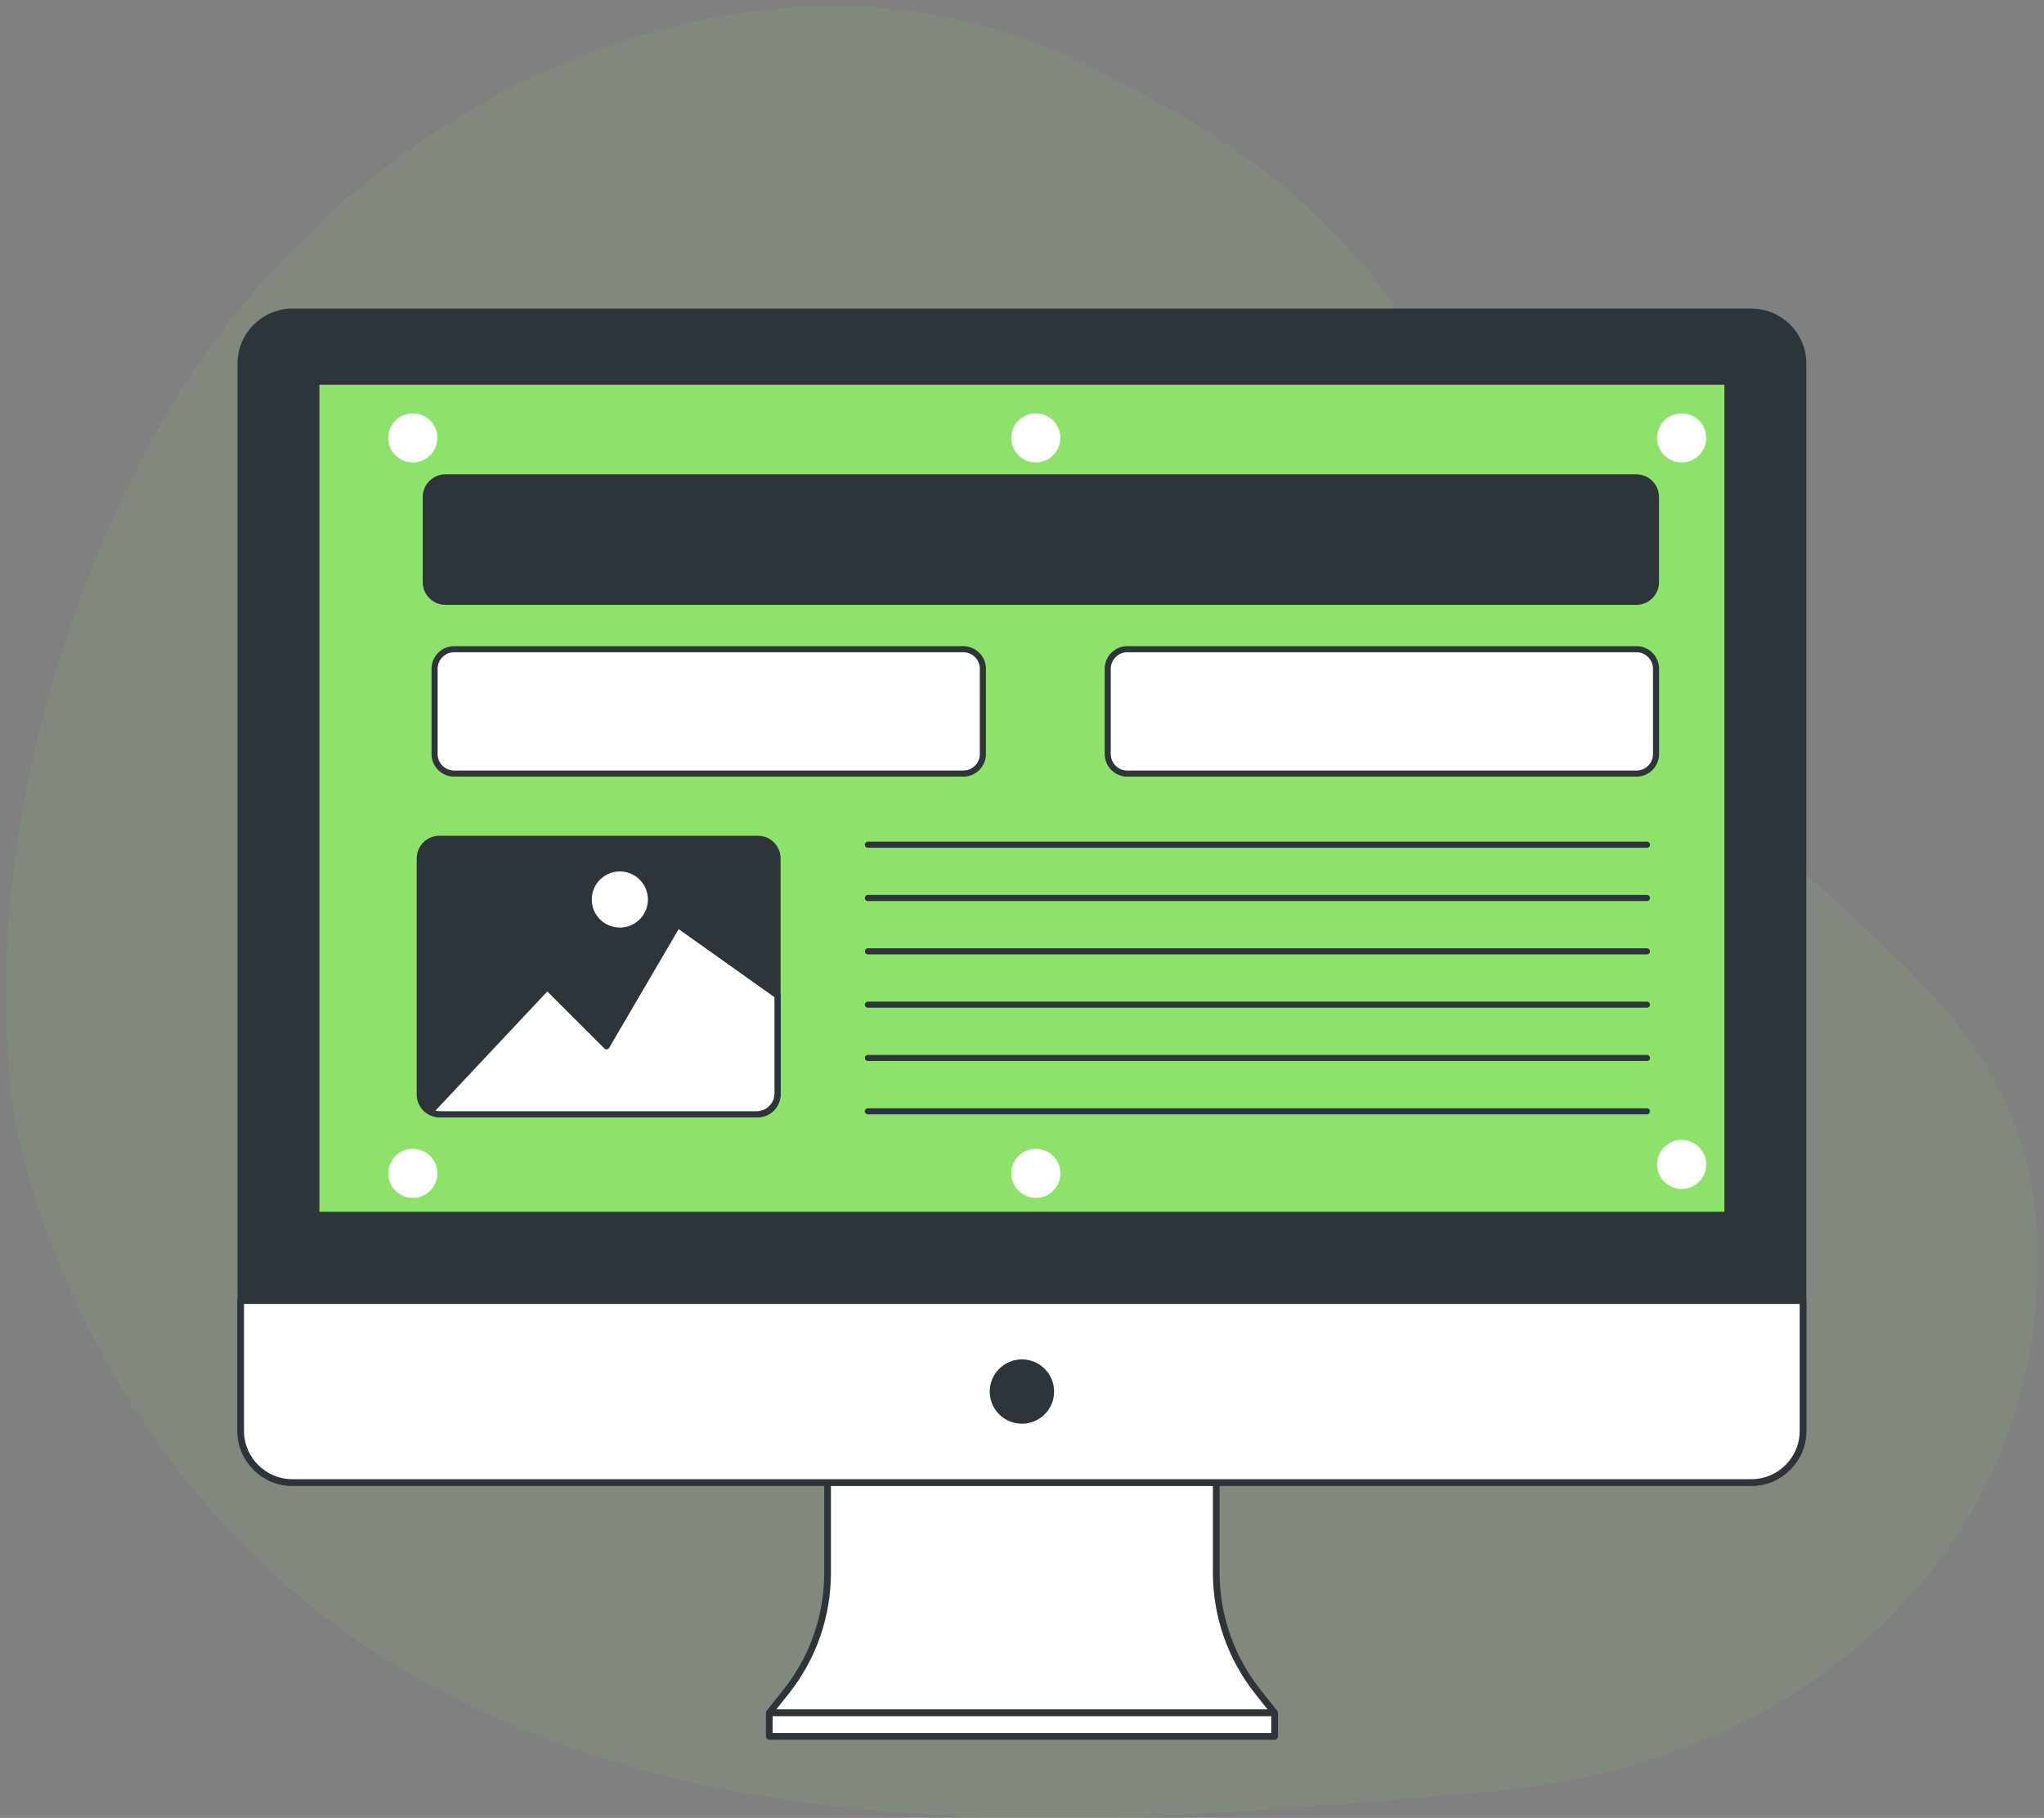 <svg width="335" height="298" viewBox="0 0 335 298" fill="none" xmlns="http://www.w3.org/2000/svg">
<rect x="0" y="0" width="335" height="298" fill="#808080" stroke="none"/>
<g opacity="0.08">
<path opacity="0.08" d="M2.998 186.249C2.998 186.249 13.648 243.606 67.665 274.688C121.673 305.769 188.814 298.355 243.387 293.776C297.961 289.198 334.785 252.316 333.991 205.173C333.197 158.031 289.857 150.762 259.44 101.586C229.023 52.419 228.384 34.826 176.065 9.709C123.745 -15.399 52.653 15.755 22.245 77.08C-8.163 138.404 2.998 186.249 2.998 186.249Z" fill="#00B533"/>
<path d="M2.998 186.249C2.998 186.249 13.648 243.606 67.665 274.688C121.673 305.769 188.814 298.355 243.387 293.776C297.961 289.198 334.785 252.316 333.991 205.173C333.197 158.031 289.857 150.762 259.44 101.586C229.023 52.419 228.384 34.826 176.065 9.709C123.745 -15.399 52.653 15.755 22.245 77.08C-8.163 138.404 2.998 186.249 2.998 186.249Z" fill="#8EE26B"/>
</g>
<path d="M199.336 257.834V236.219H135.637V257.834C135.637 264.884 133.255 271.734 128.874 277.26L126.082 280.781H208.891L206.108 277.26C201.727 271.734 199.345 264.884 199.336 257.834Z" fill="white" stroke="#2E353A" stroke-width="1.095" stroke-linecap="round" stroke-linejoin="round"/>
<path d="M47.953 51.134H287.027C291.709 51.134 295.505 54.928 295.505 59.606V234.56C295.505 239.238 291.709 243.032 287.027 243.032H47.953C43.271 243.032 39.475 239.238 39.475 234.56V59.606C39.475 54.928 43.271 51.134 47.953 51.134Z" fill="#2E353A" stroke="#2E353A" stroke-width="1.095" stroke-linecap="round" stroke-linejoin="round"/>
<path d="M39.475 213.2H295.505V234.55C295.505 239.229 291.709 243.023 287.027 243.023H47.925C43.244 243.023 39.447 239.229 39.447 234.55V213.2H39.475Z" fill="white" stroke="#2E353A" stroke-width="1.095" stroke-linecap="round" stroke-linejoin="round"/>
<path d="M282.619 63.072H52.352V198.644H282.619V63.072Z" fill="#8EE26B"/>
<path d="M172.215 228.121C172.224 225.512 170.107 223.396 167.496 223.387C164.886 223.378 162.769 225.494 162.76 228.102C162.751 230.711 164.868 232.827 167.478 232.836H167.487C170.097 232.836 172.215 230.729 172.215 228.121Z" fill="#2E353A" stroke="#2E353A" stroke-width="1.095" stroke-linecap="round" stroke-linejoin="round"/>
<path d="M208.909 280.781H126.082V284.639H208.909V280.781Z" fill="white" stroke="#2E353A" stroke-width="1.095" stroke-linecap="round" stroke-linejoin="round"/>
<path d="M72.996 78.257H268.192C269.963 78.257 271.404 79.698 271.404 81.468V95.44C271.404 97.209 269.963 98.65 268.192 98.65H72.996C71.225 98.65 69.783 97.209 69.783 95.44V81.468C69.783 79.698 71.225 78.257 72.996 78.257Z" fill="#2E353A" stroke="#2E353A" stroke-linecap="round" stroke-linejoin="round"/>
<path d="M72.009 137.502H124.219C125.989 137.502 127.431 138.943 127.431 140.713V179.446C127.431 181.215 125.989 182.656 124.219 182.656H72.009C70.239 182.656 68.797 181.215 68.797 179.446V140.713C68.797 138.943 70.239 137.502 72.009 137.502Z" fill="#2E353A" stroke="#2E353A" stroke-linecap="round" stroke-linejoin="round"/>
<path d="M106.69 147.452C106.69 144.634 104.408 142.354 101.588 142.354C98.768 142.354 96.486 144.634 96.486 147.452C96.486 150.271 98.768 152.551 101.588 152.551C104.408 152.551 106.69 150.271 106.69 147.452Z" fill="white" stroke="#2E353A" stroke-linecap="round" stroke-linejoin="round"/>
<path d="M72.21 182.656H124.009C125.898 182.656 127.431 181.124 127.431 179.236V163.203L111.068 151.584L99.405 171.521L89.686 161.808L70.522 182.228C71.042 182.51 71.626 182.665 72.21 182.656Z" fill="white" stroke="#2E353A" stroke-linecap="round" stroke-linejoin="round"/>
<path d="M74.437 106.42H157.877C159.647 106.42 161.089 107.861 161.089 109.631V123.603C161.089 125.372 159.647 126.813 157.877 126.813H74.437C72.666 126.813 71.225 125.372 71.225 123.603V109.631C71.225 107.861 72.666 106.42 74.437 106.42Z" fill="white" stroke="#2E353A" stroke-linecap="round" stroke-linejoin="round"/>
<path d="M184.763 106.42H268.202C269.973 106.42 271.415 107.861 271.415 109.631V123.603C271.415 125.372 269.973 126.813 268.202 126.813H184.763C182.992 126.813 181.551 125.372 181.551 123.603V109.631C181.551 107.861 182.992 106.42 184.763 106.42Z" fill="white" stroke="#2E353A" stroke-linecap="round" stroke-linejoin="round"/>
<path d="M269.926 138.469H142.244" stroke="#2E353A" stroke-linecap="round" stroke-linejoin="round"/>
<path d="M269.926 147.206H142.244" stroke="#2E353A" stroke-linecap="round" stroke-linejoin="round"/>
<path d="M269.926 155.952H142.244" stroke="#2E353A" stroke-linecap="round" stroke-linejoin="round"/>
<path d="M269.926 164.69H142.244" stroke="#2E353A" stroke-linecap="round" stroke-linejoin="round"/>
<path d="M269.926 173.427H142.244" stroke="#2E353A" stroke-linecap="round" stroke-linejoin="round"/>
<path d="M269.926 182.173H142.244" stroke="#2E353A" stroke-linecap="round" stroke-linejoin="round"/>
<path d="M71.682 71.782C71.682 69.556 69.884 67.76 67.657 67.76C65.431 67.76 63.633 69.556 63.633 71.782C63.633 74.007 65.431 75.804 67.657 75.804C69.875 75.813 71.673 74.016 71.682 71.8C71.682 71.791 71.682 71.791 71.682 71.782Z" fill="white"/>
<path d="M279.637 71.782C279.637 69.556 277.839 67.76 275.613 67.76C273.386 67.76 271.588 69.556 271.588 71.782C271.588 74.007 273.386 75.804 275.613 75.804H275.622C277.839 75.804 279.637 74.007 279.637 71.791V71.782Z" fill="white"/>
<path d="M173.791 71.782C173.791 69.556 171.993 67.76 169.767 67.76C167.54 67.76 165.742 69.556 165.742 71.782C165.742 74.007 167.54 75.804 169.767 75.804C171.984 75.813 173.782 74.016 173.791 71.8C173.791 71.791 173.791 71.791 173.791 71.782Z" fill="white"/>
<path d="M173.791 192.351C173.8 190.126 172.003 188.329 169.776 188.32C167.549 188.311 165.751 190.108 165.742 192.333C165.733 194.558 167.531 196.355 169.758 196.364H169.767C171.984 196.373 173.782 194.577 173.791 192.36V192.351Z" fill="white"/>
<path d="M71.682 192.351C71.691 190.126 69.893 188.329 67.667 188.32C65.44 188.311 63.642 190.108 63.633 192.333C63.624 194.558 65.421 196.355 67.648 196.364H67.657C69.875 196.373 71.673 194.577 71.682 192.36V192.351Z" fill="white"/>
<path d="M279.637 190.892C279.646 188.667 277.848 186.87 275.622 186.861C273.395 186.852 271.597 188.648 271.588 190.874C271.579 193.099 273.377 194.896 275.603 194.905C275.613 194.905 275.613 194.905 275.622 194.905C277.839 194.905 279.637 193.108 279.637 190.892Z" fill="white"/>
</svg>
